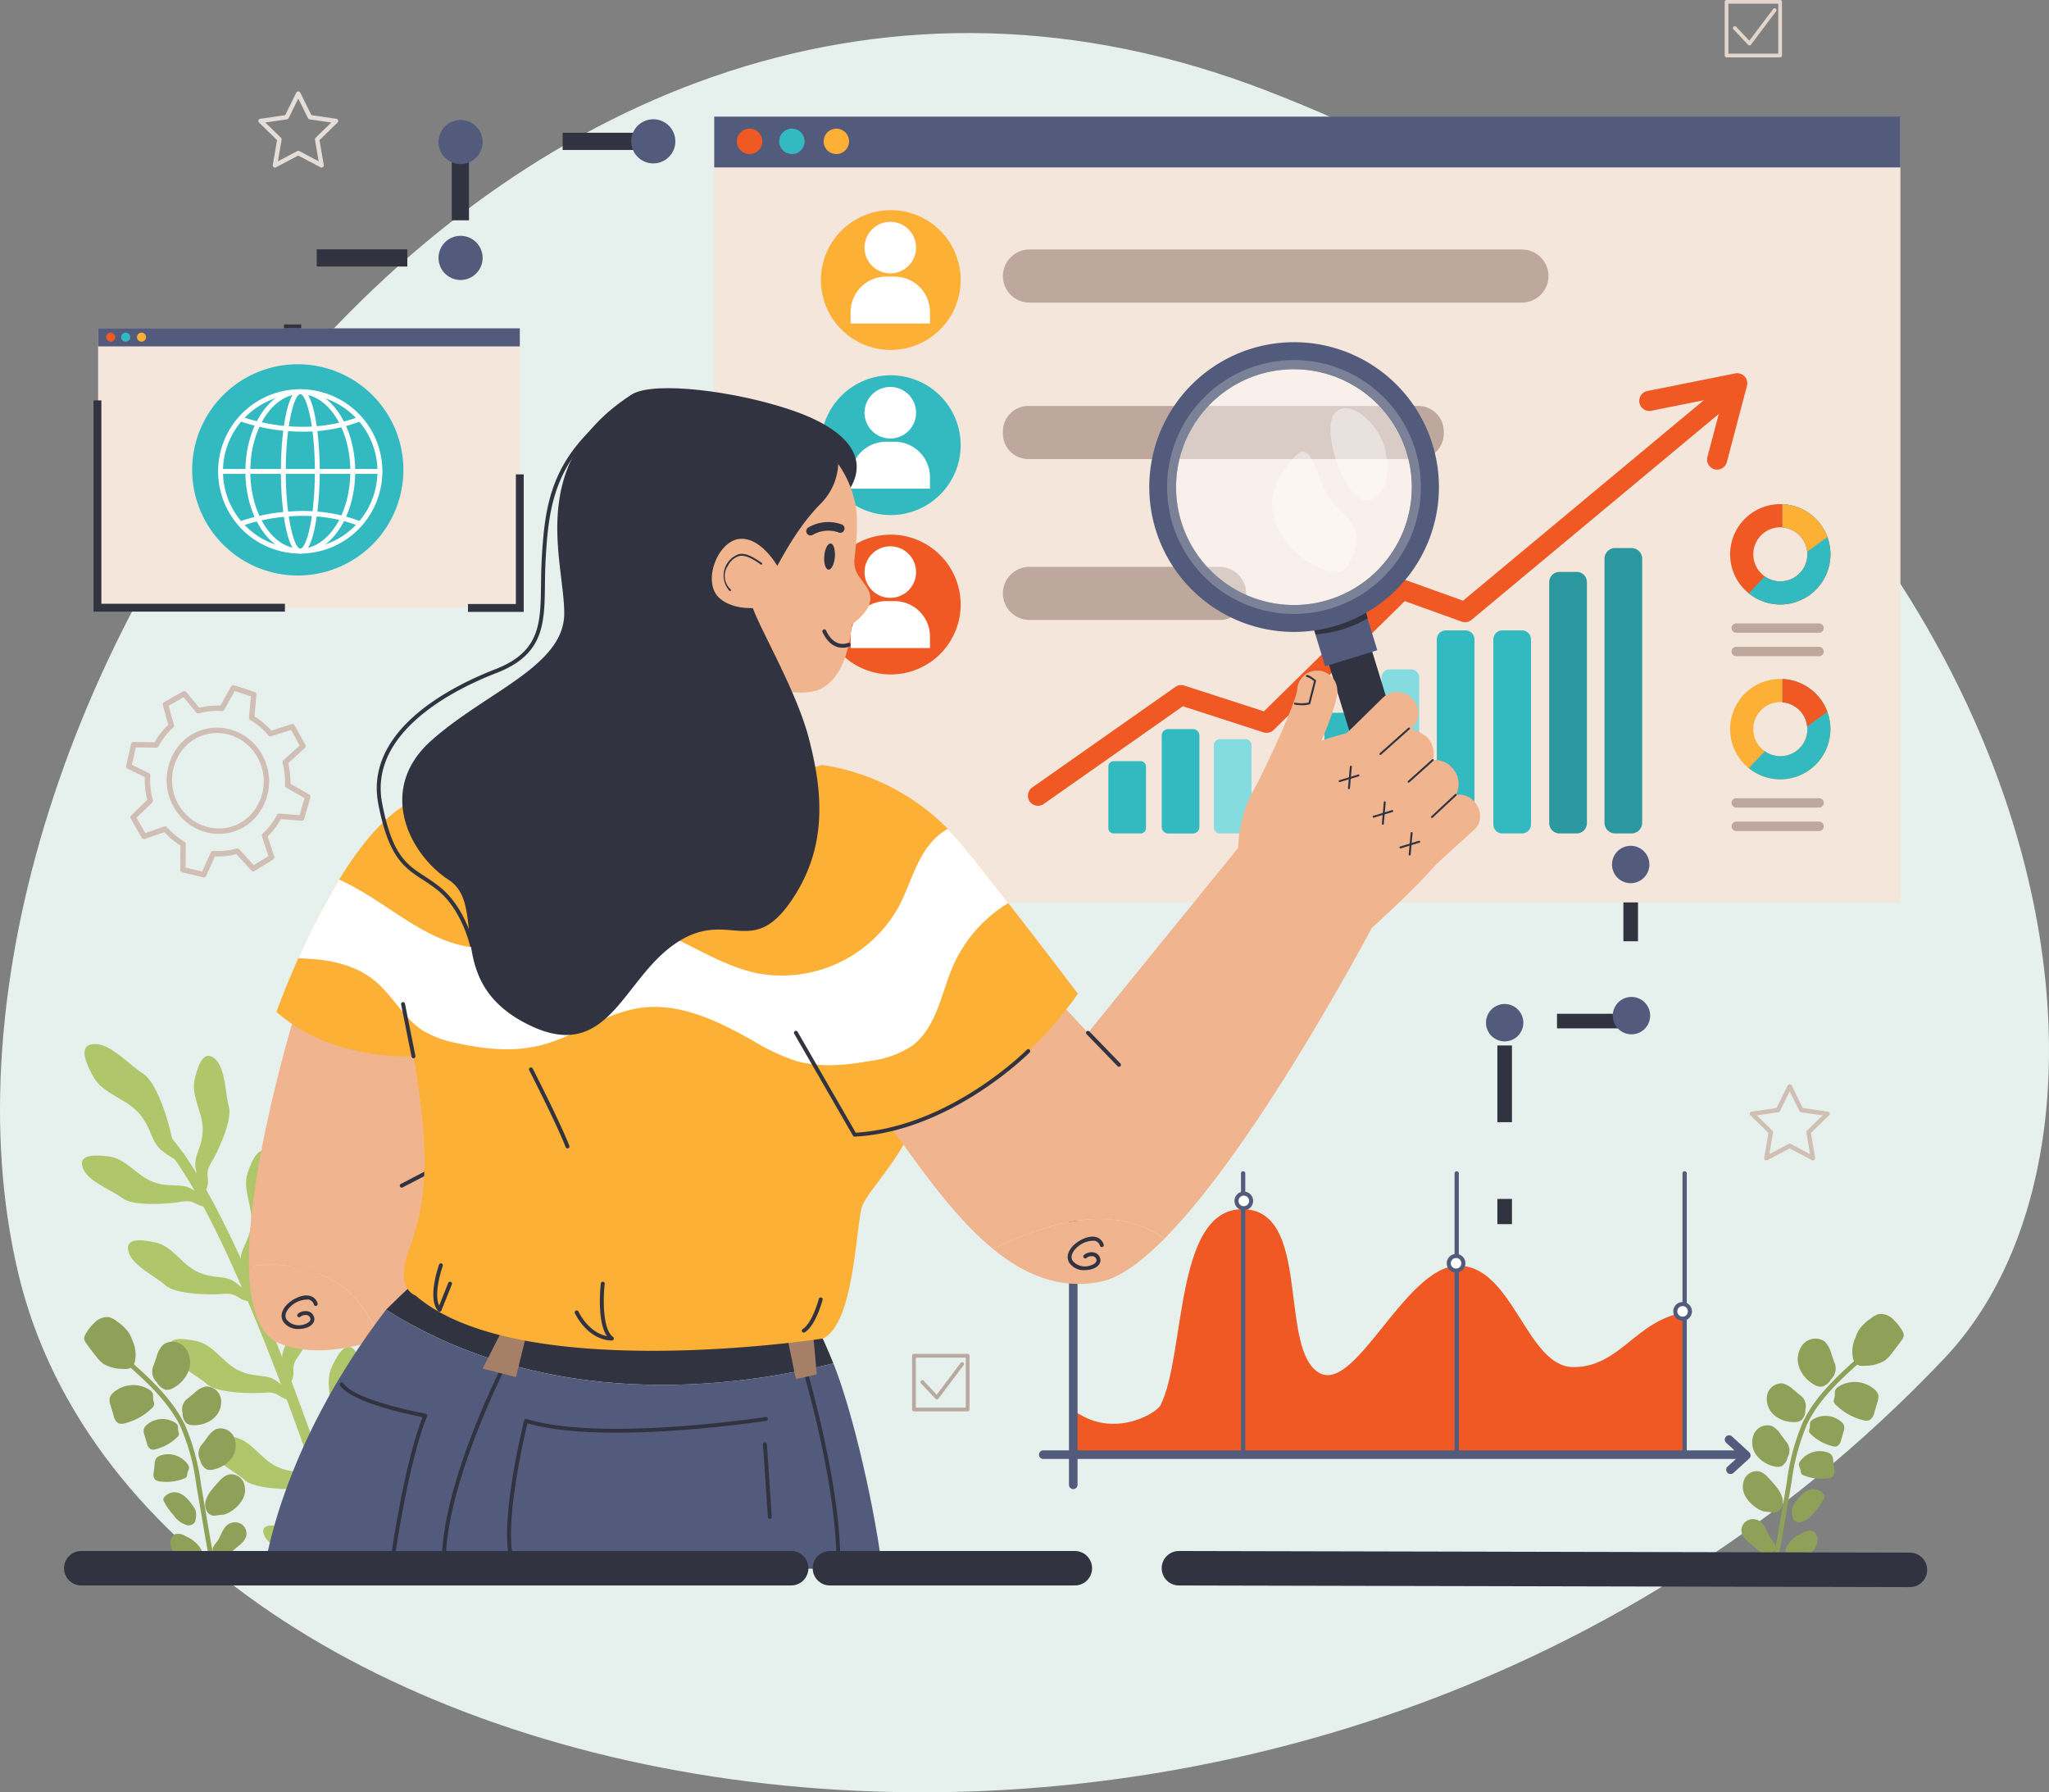 <svg xmlns="http://www.w3.org/2000/svg" xmlns:xlink="http://www.w3.org/1999/xlink" width="352.954" height="308.675" viewBox="0 0 352.954 308.675">
  <rect x="0" y="0" width="352.954" height="308.675" fill="#808080" stroke="none"/>
  <defs>
    <clipPath id="clip-path">
      <rect id="Rectángulo_410001" data-name="Rectángulo 410001" width="45.234" height="45.273" fill="none"/>
    </clipPath>
    <clipPath id="clip-path-2">
      <rect id="Rectángulo_410002" data-name="Rectángulo 410002" width="43.719" height="43.756" fill="none"/>
    </clipPath>
    <clipPath id="clip-path-3">
      <rect id="Rectángulo_410003" data-name="Rectángulo 410003" width="9.804" height="15.873" fill="none"/>
    </clipPath>
    <clipPath id="clip-path-4">
      <rect id="Rectángulo_410004" data-name="Rectángulo 410004" width="14.556" height="20.763" fill="none"/>
    </clipPath>
  </defs>
  <g id="Grupo_1162647" data-name="Grupo 1162647" transform="translate(-1044 -1948.438)">
    <path id="Trazado_1015881" data-name="Trazado 1015881" d="M1900.1,489.764c41.213-43.435,15.729-167.013-116.554-218.29S1545.47,378.306,1568.323,474.993s218.727,133.916,331.777,14.771" transform="translate(-521.202 1692.643)" fill="#e6f1ed"/>
    <g id="Grupo_1162643" data-name="Grupo 1162643" transform="translate(6311.314 -4983.956)">
      <path id="Trazado_1015571" data-name="Trazado 1015571" d="M1121.674,798.786v26.959h-21.708v34.978" transform="translate(-6108.09 6282.497)" fill="none" stroke="#313440" stroke-linejoin="round" stroke-width="2.514" stroke-dasharray="13.217 13.217"/>
      <path id="Trazado_1015572" data-name="Trazado 1015572" d="M828.954,1055.676s-1.032-8.191,1.509-6.63c6.29,3.861,13.2-.161,13.921-1.595,4.35-8.708,2.348-33.74,14.089-33.74s6.373,22.829,12.747,27.865,15.095-18.129,24.487-18.129,11.74,17.458,19.791,17.458,10.734-8.057,19.12-9.4v24.234Z" transform="translate(-5911.783 6126.935)" fill="#f05923"/>
      <path id="Trazado_1015573" data-name="Trazado 1015573" d="M819.581,992.711a.736.736,0,0,1-.5-.194.745.745,0,0,1-.046-1.048l2.714-2.966a.74.74,0,0,1,1.094,0l2.471,2.718a.741.741,0,1,1-1.094,1l-1.927-2.118-2.165,2.368a.744.744,0,0,1-.547.24" transform="translate(-5904.613 6145.354)" fill="#535b7d"/>
      <path id="Trazado_1015574" data-name="Trazado 1015574" d="M1237.233,1155.432a.736.736,0,0,1,.194-.5.744.744,0,0,1,1.048-.047l2.963,2.717a.742.742,0,0,1,0,1.095l-2.716,2.473a.741.741,0,1,1-1-1.095l2.116-1.929-2.365-2.166a.745.745,0,0,1-.24-.548" transform="translate(-6207.444 6024.893)" fill="#535b7d"/>
      <path id="Trazado_1015575" data-name="Trazado 1015575" d="M935.878,1038.613a.369.369,0,0,1-.37-.37V990.421a.37.37,0,1,1,.74,0v47.821a.369.369,0,0,1-.37.37" transform="translate(-5989.056 6144.059)" fill="#535b7d"/>
      <path id="Trazado_1015576" data-name="Trazado 1015576" d="M1069.075,1038.613a.369.369,0,0,1-.37-.37V990.421a.37.37,0,1,1,.74,0v47.821a.369.369,0,0,1-.37.37" transform="translate(-6085.464 6144.059)" fill="#535b7d"/>
      <path id="Trazado_1015577" data-name="Trazado 1015577" d="M1211.224,1038.613a.369.369,0,0,1-.37-.37V990.421a.37.37,0,1,1,.74,0v47.821a.369.369,0,0,1-.37.37" transform="translate(-6188.351 6144.059)" fill="#535b7d"/>
      <path id="Trazado_1015578" data-name="Trazado 1015578" d="M828.965,1048.354a.739.739,0,0,1-.74-.74v-51.9a.74.74,0,1,1,1.48,0v51.9a.739.739,0,0,1-.74.74" transform="translate(-5911.405 6140.495)" fill="#535b7d"/>
      <path id="Trazado_1015579" data-name="Trazado 1015579" d="M930.19,1165.566H810.184a.741.741,0,0,1,0-1.481H930.19a.741.741,0,0,1,0,1.481" transform="translate(-5897.811 6018.094)" fill="#535b7d"/>
      <path id="Trazado_1015580" data-name="Trazado 1015580" d="M935.243,1005.245a1.258,1.258,0,1,0-1.258,1.259,1.258,1.258,0,0,0,1.258-1.259" transform="translate(-5987.043 6133.973)" fill="#fff"/>
      <path id="Trazado_1015581" data-name="Trazado 1015581" d="M933.066,1005.936a1.61,1.61,0,1,1,1.608-1.61,1.61,1.61,0,0,1-1.608,1.61m0-2.52a.91.91,0,1,0,.909.91.909.909,0,0,0-.909-.91" transform="translate(-5986.125 6134.893)" fill="#535b7d"/>
      <path id="Trazado_1015582" data-name="Trazado 1015582" d="M1067.621,1044.141a1.258,1.258,0,1,0-1.258,1.259,1.258,1.258,0,0,0,1.258-1.259" transform="translate(-6082.859 6105.82)" fill="#fff"/>
      <path id="Trazado_1015583" data-name="Trazado 1015583" d="M1065.449,1044.831a1.608,1.608,0,1,1,1.609-1.607,1.609,1.609,0,0,1-1.609,1.607m0-2.517a.909.909,0,1,0,.909.91.909.909,0,0,0-.909-.91" transform="translate(-6081.944 6106.738)" fill="#535b7d"/>
      <path id="Trazado_1015584" data-name="Trazado 1015584" d="M1208.906,1074.124a1.258,1.258,0,1,0-1.258,1.259,1.258,1.258,0,0,0,1.258-1.259" transform="translate(-6185.12 6084.119)" fill="#fff"/>
      <path id="Trazado_1015585" data-name="Trazado 1015585" d="M1206.734,1074.814a1.608,1.608,0,1,1,1.608-1.607,1.609,1.609,0,0,1-1.608,1.607m0-2.517a.909.909,0,1,0,.909.91.909.909,0,0,0-.909-.91" transform="translate(-6184.207 6085.036)" fill="#535b7d"/>
      <path id="Trazado_1015586" data-name="Trazado 1015586" d="M406.187,347.861H372.956v20.077H344.062v22.62" transform="translate(-5560.969 6608.875)" fill="none" stroke="#313440" stroke-linejoin="round" stroke-width="2.969" stroke-dasharray="15.611 15.611"/>
      <path id="Trazado_1015587" data-name="Trazado 1015587" d="M295.445,1043.1a4.283,4.283,0,0,0-.826.3c-6.653-20.6-20.561-60.8-31.591-73.573l1.372-1.188c11.409,13.214,25.363,53.657,32,74.324a5.746,5.746,0,0,0-.96.137" transform="translate(-5502.316 6159.56)" fill="#b0c66b"/>
      <path id="Trazado_1015588" data-name="Trazado 1015588" d="M216.173,910.722c-2.848-.065-2.089,2.554-.419,5.584s5.457,3.652,7.8,6.242,2.049,4.941,4.043,6.531,5.047,3.122,4.227,1.3-2.112-1.414-2.637-4.06-2.572-9.115-4.831-10.5-5.426-5.034-8.186-5.1" transform="translate(-5467.023 6201.478)" fill="#b0c66b"/>
      <path id="Trazado_1015589" data-name="Trazado 1015589" d="M286.189,918.648c-1.814-1.73-2.87.423-3.577,3.383s1.388,5.61,1.382,8.685-1.591,4.428-1.234,6.644,1.435,5.022,1.981,3.35-.538-2.172.687-4.2,3.721-7.453,3.071-9.692-.55-6.49-2.309-8.167" transform="translate(-5516.386 6196.188)" fill="#b0c66b"/>
      <path id="Trazado_1015590" data-name="Trazado 1015590" d="M212.868,982.537c-.968-2.314,1.419-2.532,4.434-2.137s4.741,3.3,7.613,4.39,4.7.092,6.642,1.216,4.176,3.133,2.421,3.047-1.835-1.277-4.169-.858-8.284.82-10.142-.587-5.861-2.83-6.8-5.072" transform="translate(-5465.853 6151.159)" fill="#b0c66b"/>
      <path id="Trazado_1015591" data-name="Trazado 1015591" d="M316.745,978.034c-1.656-1.882-2.9.171-3.858,3.058s.894,5.71.618,8.772-1.971,4.272-1.809,6.511.991,5.128,1.68,3.511-.346-2.21,1.051-4.128,4.357-7.1,3.9-9.387.018-6.513-1.587-8.337" transform="translate(-5537.535 6153.282)" fill="#b0c66b"/>
      <path id="Trazado_1015592" data-name="Trazado 1015592" d="M241.485,1035.209c-.762-2.389,1.635-2.4,4.6-1.741s4.435,3.7,7.2,5.039,4.674.5,6.51,1.792,3.887,3.486,2.146,3.247-1.717-1.433-4.078-1.219-8.324.093-10.052-1.471-5.592-3.332-6.331-5.647" transform="translate(-5486.62 6112.904)" fill="#b0c66b"/>
      <path id="Trazado_1015593" data-name="Trazado 1015593" d="M342.519,1039.593c-1.656-1.882-2.9.171-3.858,3.058s.894,5.71.618,8.772-1.971,4.272-1.809,6.511.991,5.129,1.68,3.511-.346-2.21,1.051-4.127,4.357-7.1,3.9-9.387.018-6.513-1.587-8.337" transform="translate(-5556.19 6108.726)" fill="#b0c66b"/>
      <path id="Trazado_1015594" data-name="Trazado 1015594" d="M267.259,1096.768c-.762-2.389,1.635-2.4,4.6-1.741s4.435,3.7,7.2,5.039,4.674.5,6.51,1.792,3.887,3.486,2.146,3.247-1.717-1.433-4.078-1.219-8.324.093-10.052-1.471-5.592-3.331-6.331-5.647" transform="translate(-5505.275 6068.347)" fill="#b0c66b"/>
      <path id="Trazado_1015595" data-name="Trazado 1015595" d="M365.135,1100.391c-1.441-2.052-2.9-.146-4.168,2.618s.265,5.773-.342,8.787-2.425,4.031-2.508,6.275.426,5.206,1.288,3.673-.1-2.235,1.495-3.988,5.105-6.581,4.905-8.9.728-6.472-.669-8.461" transform="translate(-5571.136 6064.819)" fill="#b0c66b"/>
      <path id="Trazado_1015596" data-name="Trazado 1015596" d="M290.9,1156.655c-.762-2.389,1.635-2.4,4.6-1.741s4.435,3.7,7.2,5.039,4.674.5,6.51,1.792,3.887,3.486,2.146,3.247-1.717-1.433-4.078-1.219-8.324.093-10.052-1.471-5.592-3.332-6.33-5.647" transform="translate(-5522.388 6025.001)" fill="#b0c66b"/>
      <path id="Trazado_1015597" data-name="Trazado 1015597" d="M384.727,1186.241c.144,1.823-2.632,5.589-3.894,6.956a2.746,2.746,0,0,0-.849,1.975,5.759,5.759,0,0,0-.859.127c-.126.03-.252.074-.378.118a10.861,10.861,0,0,1-.1-1.988c.077-1.759,1.508-2.546,2-4.906s-.7-4.727.315-6.889,2.163-3.647,3.283-2.031c1.085,1.567.335,4.815.479,6.638" transform="translate(-5585.996 6007.356)" fill="#b0c66b"/>
      <path id="Trazado_1015598" data-name="Trazado 1015598" d="M329.187,1211.226c2.152.476,3.215,2.683,5.22,3.652s3.388.365,4.719,1.3c1.077.757,2.23,1.928,1.972,2.261-.086.016-.173.028-.257.047-.047.011-.094.031-.141.044-.008,0-.01,0-.019,0-1.262-.173-1.245-1.038-2.956-.883s-6.034.067-7.286-1.067-4.053-2.415-4.589-4.094c-.553-1.732,1.185-1.738,3.337-1.262" transform="translate(-5547.712 5984.168)" fill="#b0c66b"/>
      <path id="Trazado_1015599" data-name="Trazado 1015599" d="M255.043,1143.511c-.706-3.8-1.359-7.6-1.993-11.344l-.609-3.578a37.923,37.923,0,0,0-2.748-10.146c-2.218-4.6-6.2-8.15-9.713-11.288a.408.408,0,0,0-.543.608c3.458,3.087,7.377,6.585,9.525,11.036a37.324,37.324,0,0,1,2.681,9.929l.608,3.577c.61,3.6,1.237,7.259,1.913,10.923a3.921,3.921,0,0,1,.881.284" transform="translate(-5485.143 6059.375)" fill="#8fa159"/>
      <path id="Trazado_1015600" data-name="Trazado 1015600" d="M214.262,1083.877a7.552,7.552,0,0,1,1.565-1.993,3,3,0,0,1,2.476-.964,3.629,3.629,0,0,1,1.39.745,7.788,7.788,0,0,1,2.048,1.95,7.037,7.037,0,0,1,.642,1.423,5.608,5.608,0,0,1,.374,3.623,1.726,1.726,0,0,1-.91,1.09,2.38,2.38,0,0,1-1.052.085,6.566,6.566,0,0,1-3.527-.929,6.123,6.123,0,0,1-1.081-1.116q-.923-1.145-1.777-2.344a1.62,1.62,0,0,1-.374-.829,1.474,1.474,0,0,1,.227-.742" transform="translate(-5466.855 6078.313)" fill="#8fa159"/>
      <path id="Trazado_1015601" data-name="Trazado 1015601" d="M257.3,1103.329a2.568,2.568,0,0,1-.542-2.99l.51-1.484a4.425,4.425,0,0,1,1.141-2.039,2.785,2.785,0,0,1,3.719.5,4.043,4.043,0,0,1,.7,3.835,5.647,5.647,0,0,1-2.558,3.055,2.215,2.215,0,0,1-1.386.394,2.622,2.622,0,0,1-1.585-1.275" transform="translate(-5497.593 6067.151)" fill="#8fa159"/>
      <path id="Trazado_1015602" data-name="Trazado 1015602" d="M275.352,1128.785a2.342,2.342,0,0,1,.988-2.592l1.1-.918a4.036,4.036,0,0,1,1.854-1.053,2.545,2.545,0,0,1,2.665,2.154,3.689,3.689,0,0,1-1.262,3.327,5.148,5.148,0,0,1-3.44,1.176,2.022,2.022,0,0,1-1.269-.349,2.4,2.4,0,0,1-.636-1.746" transform="translate(-5511.214 6046.962)" fill="#8fa159"/>
      <path id="Trazado_1015603" data-name="Trazado 1015603" d="M285.706,1155.8a2.343,2.343,0,0,1,.354-2.752l.853-1.15a4.034,4.034,0,0,1,1.556-1.458,2.543,2.543,0,0,1,3.1,1.469,3.691,3.691,0,0,1-.448,3.53,5.152,5.152,0,0,1-3.069,1.95,2.022,2.022,0,0,1-1.315-.041,2.4,2.4,0,0,1-1.027-1.548" transform="translate(-5518.535 6028.071)" fill="#8fa159"/>
      <path id="Trazado_1015604" data-name="Trazado 1015604" d="M230.047,1126.874l.527,1.788a1.893,1.893,0,0,0,.844,1.307,1.714,1.714,0,0,0,1.1-.007,10.248,10.248,0,0,0,4.649-2.594,1.2,1.2,0,0,0,.367-.531c.088-.343-.119-.688-.162-1.04a5.954,5.954,0,0,0-.035-.907,1.426,1.426,0,0,0-.672-.751,5.231,5.231,0,0,0-6.133.534,1.965,1.965,0,0,0-.624.9,2.432,2.432,0,0,0,.135,1.3" transform="translate(-5478.314 6047.55)" fill="#8fa159"/>
      <path id="Trazado_1015605" data-name="Trazado 1015605" d="M251.263,1147.3l.417,1.413a1.5,1.5,0,0,0,.667,1.033,1.354,1.354,0,0,0,.872-.006,8.1,8.1,0,0,0,3.674-2.049.95.95,0,0,0,.29-.42c.069-.271-.094-.544-.128-.822a4.688,4.688,0,0,0-.028-.717,1.127,1.127,0,0,0-.531-.593,4.135,4.135,0,0,0-4.847.422,1.548,1.548,0,0,0-.493.709,1.921,1.921,0,0,0,.107,1.031" transform="translate(-5493.697 6032.235)" fill="#8fa159"/>
      <path id="Trazado_1015606" data-name="Trazado 1015606" d="M257.513,1168.157l-.159,1.464a1.5,1.5,0,0,0,.218,1.21,1.359,1.359,0,0,0,.807.331,8.1,8.1,0,0,0,4.179-.476.948.948,0,0,0,.429-.276c.168-.224.122-.538.2-.808a4.681,4.681,0,0,0,.25-.672,1.128,1.128,0,0,0-.262-.752,4.135,4.135,0,0,0-4.636-1.478,1.548,1.548,0,0,0-.728.464,1.922,1.922,0,0,0-.3.992" transform="translate(-5498.189 6016.356)" fill="#8fa159"/>
      <path id="Trazado_1015607" data-name="Trazado 1015607" d="M290.992,1186.127a1.459,1.459,0,0,1-1.091-.623,2.411,2.411,0,0,1-.249-2.122,5.882,5.882,0,0,1,1.131-1.89q.581-.716,1.22-1.382a3.616,3.616,0,0,1,1.458-1.051,2.321,2.321,0,0,1,2.6,1.166,3.285,3.285,0,0,1-.043,2.97,5.728,5.728,0,0,1-2.107,2.2,3.524,3.524,0,0,1-1.193.536c-.332.066-.674.053-1.009.1a4.082,4.082,0,0,1-.716.092" transform="translate(-5521.49 6007.315)" fill="#8fa159"/>
      <path id="Trazado_1015608" data-name="Trazado 1015608" d="M269,1193.377a3.165,3.165,0,0,0-.456-.806c-.774-1.1-1.753-2.282-3.093-2.341a2.288,2.288,0,0,0-1.833.816.7.7,0,0,0-.17.321.778.778,0,0,0,.1.449,11.448,11.448,0,0,0,1.637,2.342,4.259,4.259,0,0,0,2.331,1.732,1.261,1.261,0,0,0,1.382-.577,1.736,1.736,0,0,0,.11-.454,3.222,3.222,0,0,0-.012-1.482" transform="translate(-5502.619 5999.17)" fill="#8fa159"/>
      <path id="Trazado_1015609" data-name="Trazado 1015609" d="M294.178,1213.267a4.078,4.078,0,0,1,.634-.9c.733-.961.95-2.324,1.93-3.031a2.118,2.118,0,0,1,2.343-.068,1.97,1.97,0,0,1,.783,2.186,3.717,3.717,0,0,1-1.275,1.558l-1.154.974a5.058,5.058,0,0,1-1.236.848,1.7,1.7,0,0,1-1.454.006,1.305,1.305,0,0,1-.572-1.578" transform="translate(-5524.803 5985.619)" fill="#8fa159"/>
      <path id="Trazado_1015610" data-name="Trazado 1015610" d="M270.476,1216.432a2.174,2.174,0,0,0-1.794-.33,1.718,1.718,0,0,0-.742,1.9,2.91,2.91,0,0,0,.433,1.159c.745,1.114,2.237,1.382,3.564,1.554a1.811,1.811,0,0,0,.553.015,1.115,1.115,0,0,0,.83-.827,1.824,1.824,0,0,0-.148-1.2,5.434,5.434,0,0,0-2.7-2.262" transform="translate(-5505.849 5980.514)" fill="#8fa159"/>
      <rect id="Rectángulo_410023" data-name="Rectángulo 410023" width="204.33" height="135.221" transform="translate(-5144.284 6952.589)" fill="#f5e6dc"/>
      <rect id="Rectángulo_410024" data-name="Rectángulo 410024" width="204.33" height="8.747" transform="translate(-5144.284 6952.48)" fill="#535b7d"/>
      <path id="Trazado_1015611" data-name="Trazado 1015611" d="M625.515,342.126a2.187,2.187,0,1,0-2.187,2.189,2.188,2.188,0,0,0,2.187-2.189" transform="translate(-5761.518 6614.611)" fill="#f05923"/>
      <path id="Trazado_1015612" data-name="Trazado 1015612" d="M651.908,342.126a2.187,2.187,0,1,0-2.187,2.189,2.188,2.188,0,0,0,2.187-2.189" transform="translate(-5780.622 6614.611)" fill="#33bac1"/>
      <path id="Trazado_1015613" data-name="Trazado 1015613" d="M679.62,342.126a2.187,2.187,0,1,0-2.187,2.189,2.188,2.188,0,0,0,2.187-2.189" transform="translate(-5800.679 6614.611)" fill="#fcb036"/>
      <path id="Trazado_1015614" data-name="Trazado 1015614" d="M697.6,402.744a12.037,12.037,0,1,0-12.037,12.047A12.042,12.042,0,0,0,697.6,402.744" transform="translate(-5799.433 6577.871)" fill="#fcb036"/>
      <path id="Trazado_1015615" data-name="Trazado 1015615" d="M699.631,432.206h-1.457a6.106,6.106,0,0,0-6.106,6.106v1.974h13.669v-1.974a6.106,6.106,0,0,0-6.106-6.106" transform="translate(-5812.855 6547.826)" fill="#fff"/>
      <path id="Trazado_1015616" data-name="Trazado 1015616" d="M709.623,402.466a4.437,4.437,0,1,0-4.436,4.44,4.438,4.438,0,0,0,4.436-4.44" transform="translate(-5819.139 6572.566)" fill="#fff"/>
      <path id="Trazado_1015617" data-name="Trazado 1015617" d="M697.6,505.71a12.037,12.037,0,1,0-12.037,12.047A12.042,12.042,0,0,0,697.6,505.71" transform="translate(-5799.433 6503.344)" fill="#33bac1"/>
      <path id="Trazado_1015618" data-name="Trazado 1015618" d="M699.631,535.172h-1.457a6.106,6.106,0,0,0-6.106,6.106v1.974h13.669v-1.974a6.106,6.106,0,0,0-6.106-6.106" transform="translate(-5812.855 6473.3)" fill="#fff"/>
      <path id="Trazado_1015619" data-name="Trazado 1015619" d="M709.623,505.433a4.437,4.437,0,1,0-4.436,4.44,4.438,4.438,0,0,0,4.436-4.44" transform="translate(-5819.139 6498.038)" fill="#fff"/>
      <path id="Trazado_1015620" data-name="Trazado 1015620" d="M697.6,605.085a12.037,12.037,0,1,0-12.037,12.047A12.042,12.042,0,0,0,697.6,605.085" transform="translate(-5799.433 6431.417)" fill="#f05923"/>
      <path id="Trazado_1015621" data-name="Trazado 1015621" d="M699.631,634.547h-1.457a6.106,6.106,0,0,0-6.106,6.106v1.974h13.669v-1.974a6.106,6.106,0,0,0-6.106-6.106" transform="translate(-5812.855 6401.373)" fill="#fff"/>
      <path id="Trazado_1015622" data-name="Trazado 1015622" d="M709.623,604.807a4.437,4.437,0,1,0-4.436,4.44,4.438,4.438,0,0,0,4.436-4.44" transform="translate(-5819.139 6426.112)" fill="#fff"/>
      <path id="Trazado_1015623" data-name="Trazado 1015623" d="M804.385,569.219a1.733,1.733,0,0,1-1-3.15l24.666-17.324a1.733,1.733,0,0,1,1.527-.231l13.717,4.442,22.619-22.221a1.736,1.736,0,0,1,1.8-.393L877.6,533.9l45.542-37.913a1.732,1.732,0,0,1,2.215,2.664l-46.3,38.547a1.739,1.739,0,0,1-1.694.3l-9.795-3.529-22.593,22.193a1.736,1.736,0,0,1-1.745.412l-13.893-4.5L805.378,568.9a1.719,1.719,0,0,1-.993.315" transform="translate(-5892.896 6501.95)" fill="#f05923"/>
      <path id="Trazado_1015624" data-name="Trazado 1015624" d="M1197.317,509.057a1.735,1.735,0,0,1-1.674-2.175l2.755-10.453-12.425,2.487a1.732,1.732,0,0,1-.679-3.4l15.146-3.032a1.731,1.731,0,0,1,2.013,2.14l-3.462,13.138a1.732,1.732,0,0,1-1.673,1.292" transform="translate(-6168.843 6504.22)" fill="#f05923"/>
      <path id="Trazado_1015625" data-name="Trazado 1015625" d="M1166.869,601.438h-2.793a1.849,1.849,0,0,0-1.849,1.849v45.459a1.849,1.849,0,0,0,1.849,1.849h2.793a1.849,1.849,0,0,0,1.849-1.849V603.287a1.849,1.849,0,0,0-1.849-1.849" transform="translate(-6153.155 6425.337)" fill="#2a989e"/>
      <path id="Trazado_1015626" data-name="Trazado 1015626" d="M1132.479,616.334h-2.951a1.77,1.77,0,0,0-1.77,1.77v41.5a1.77,1.77,0,0,0,1.77,1.77h2.951a1.77,1.77,0,0,0,1.77-1.77V618.1a1.77,1.77,0,0,0-1.77-1.77" transform="translate(-6128.207 6414.555)" fill="#2a989e"/>
      <path id="Trazado_1015627" data-name="Trazado 1015627" d="M1097.828,652.793h-3.371a1.56,1.56,0,0,0-1.56,1.56v31.854a1.56,1.56,0,0,0,1.56,1.56h3.371a1.56,1.56,0,0,0,1.56-1.56V654.353a1.56,1.56,0,0,0-1.56-1.56" transform="translate(-6102.974 6388.166)" fill="#33bac1"/>
      <path id="Trazado_1015628" data-name="Trazado 1015628" d="M1062.576,652.793H1059.2a1.56,1.56,0,0,0-1.56,1.56v31.854a1.56,1.56,0,0,0,1.56,1.56h3.371a1.56,1.56,0,0,0,1.56-1.56V654.353a1.56,1.56,0,0,0-1.56-1.56" transform="translate(-6077.459 6388.166)" fill="#33bac1"/>
      <path id="Trazado_1015629" data-name="Trazado 1015629" d="M1028.265,677.1h-3.687a1.4,1.4,0,0,0-1.4,1.4v25.456a1.4,1.4,0,0,0,1.4,1.4h3.687a1.4,1.4,0,0,0,1.4-1.4V678.5a1.4,1.4,0,0,0-1.4-1.4" transform="translate(-6052.51 6370.574)" fill="#84dce0"/>
      <path id="Trazado_1015630" data-name="Trazado 1015630" d="M992.82,704.148h-4.086a1.2,1.2,0,0,0-1.2,1.2v18.384a1.2,1.2,0,0,0,1.2,1.2h4.086a1.2,1.2,0,0,0,1.2-1.2V705.351a1.2,1.2,0,0,0-1.2-1.2" transform="translate(-6026.71 6350.996)" fill="#33bac1"/>
      <path id="Trazado_1015631" data-name="Trazado 1015631" d="M957.9,740.214h-4.755a.868.868,0,0,0-.868.868v9.092a.868.868,0,0,0,.868.868H957.9a.868.868,0,0,0,.868-.868v-9.092a.868.868,0,0,0-.868-.868" transform="translate(-6001.196 6324.891)" fill="#e7e3d6"/>
      <path id="Trazado_1015632" data-name="Trazado 1015632" d="M924.022,720.613h-4.365a1.063,1.063,0,0,0-1.063,1.063v14.116a1.063,1.063,0,0,0,1.063,1.063h4.365a1.063,1.063,0,0,0,1.063-1.063V721.676a1.063,1.063,0,0,0-1.063-1.063" transform="translate(-5976.813 6339.078)" fill="#84dce0"/>
      <path id="Trazado_1015633" data-name="Trazado 1015633" d="M891.456,714.34H887.2a1.118,1.118,0,0,0-1.118,1.118V731.2a1.118,1.118,0,0,0,1.118,1.118h4.255a1.118,1.118,0,0,0,1.118-1.118V715.458a1.118,1.118,0,0,0-1.118-1.118" transform="translate(-5953.282 6343.618)" fill="#33bac1"/>
      <path id="Trazado_1015634" data-name="Trazado 1015634" d="M858.35,734.333h-4.63a.931.931,0,0,0-.931.931v10.59a.931.931,0,0,0,.931.931h4.63a.931.931,0,0,0,.931-.931v-10.59a.931.931,0,0,0-.931-.931" transform="translate(-5929.184 6329.148)" fill="#33bac1"/>
      <path id="Trazado_1015635" data-name="Trazado 1015635" d="M1249.26,591.359a8.644,8.644,0,1,1,8.638-8.645,8.651,8.651,0,0,1-8.638,8.645m0-13.3a4.655,4.655,0,1,0,4.651,4.655,4.658,4.658,0,0,0-4.651-4.655" transform="translate(-6209.897 6445.146)" fill="#f05923"/>
      <path id="Trazado_1015636" data-name="Trazado 1015636" d="M1257.672,591.407a8.639,8.639,0,0,0,.359-17.27v4.007A4.643,4.643,0,1,1,1255,586.56l-2.754,2.918a8.588,8.588,0,0,0,5.427,1.928" transform="translate(-6218.31 6445.097)" fill="#33bac1"/>
      <path id="Trazado_1015637" data-name="Trazado 1015637" d="M1273.195,574.137v4.007a4.634,4.634,0,0,1,4.248,4.165l3.491-2.527a8.649,8.649,0,0,0-7.739-5.645" transform="translate(-6233.473 6445.097)" fill="#fcb036"/>
      <path id="Trazado_1015638" data-name="Trazado 1015638" d="M1256.543,650.06h-14.277a.809.809,0,0,1-.806-.806h0a.809.809,0,0,1,.806-.806h14.277a.809.809,0,0,1,.806.806h0a.809.809,0,0,1-.806.806" transform="translate(-6210.503 6391.312)" fill="#bea79c"/>
      <path id="Trazado_1015639" data-name="Trazado 1015639" d="M1256.543,664.662h-14.277a.809.809,0,0,1-.806-.806h0a.809.809,0,0,1,.806-.806h14.277a.809.809,0,0,1,.806.806h0a.809.809,0,0,1-.806.806" transform="translate(-6210.503 6380.743)" fill="#bea79c"/>
      <path id="Trazado_1015640" data-name="Trazado 1015640" d="M1249.26,700.362a8.644,8.644,0,1,1,8.638-8.645,8.651,8.651,0,0,1-8.638,8.645m0-13.3a4.655,4.655,0,1,0,4.651,4.655,4.658,4.658,0,0,0-4.651-4.655" transform="translate(-6209.897 6366.25)" fill="#fcb036"/>
      <path id="Trazado_1015641" data-name="Trazado 1015641" d="M1257.672,700.41a8.639,8.639,0,0,0,.359-17.27v4.007a4.643,4.643,0,1,1-3.032,8.416l-2.754,2.918a8.588,8.588,0,0,0,5.427,1.928" transform="translate(-6218.31 6366.201)" fill="#33bac1"/>
      <path id="Trazado_1015642" data-name="Trazado 1015642" d="M1273.195,683.14v4.007a4.634,4.634,0,0,1,4.248,4.165l3.491-2.527a8.648,8.648,0,0,0-7.739-5.645" transform="translate(-6233.473 6366.201)" fill="#f05923"/>
      <path id="Trazado_1015643" data-name="Trazado 1015643" d="M1256.543,759.063h-14.277a.809.809,0,0,1-.806-.806h0a.809.809,0,0,1,.806-.806h14.277a.809.809,0,0,1,.806.806h0a.809.809,0,0,1-.806.806" transform="translate(-6210.503 6312.416)" fill="#bea79c"/>
      <path id="Trazado_1015644" data-name="Trazado 1015644" d="M1256.543,773.666h-14.277a.808.808,0,0,1-.806-.806h0a.809.809,0,0,1,.806-.806h14.277a.809.809,0,0,1,.806.806h0a.808.808,0,0,1-.806.806" transform="translate(-6210.503 6301.845)" fill="#bea79c"/>
      <path id="Trazado_1015645" data-name="Trazado 1015645" d="M876.425,424.431H791.589a4.587,4.587,0,0,1-4.574-4.574v0a4.588,4.588,0,0,1,4.574-4.574h84.836A4.588,4.588,0,0,1,881,419.853v0a4.588,4.588,0,0,1-4.574,4.574" transform="translate(-5881.577 6560.078)" fill="#bea79c"/>
      <path id="Trazado_1015646" data-name="Trazado 1015646" d="M858.573,522H791.406a4.4,4.4,0,0,1-4.391-4.391v-.37a4.4,4.4,0,0,1,4.391-4.391h67.167a4.4,4.4,0,0,1,4.391,4.391v.37A4.4,4.4,0,0,1,858.573,522" transform="translate(-5881.577 6489.46)" fill="#bea79c"/>
      <path id="Trazado_1015647" data-name="Trazado 1015647" d="M824.354,622.325H791.59a4.587,4.587,0,0,1-4.574-4.574v0a4.588,4.588,0,0,1,4.574-4.574h32.764a4.588,4.588,0,0,1,4.574,4.574v0a4.587,4.587,0,0,1-4.574,4.574" transform="translate(-5881.578 6416.842)" fill="#bea79c"/>
      <path id="Trazado_1015648" data-name="Trazado 1015648" d="M316.8,1048.663c.131,6.674,1.6,11.807,5.415,13.283,5.053,1.958,11.139,1.131,16.846-.713-2.588-9.543-12.264-14.23-22.261-12.571" transform="translate(-5541.237 6101.874)" fill="#f0b48f"/>
      <path id="Trazado_1015649" data-name="Trazado 1015649" d="M350.069,883.968l-24.507-2.25s-9.135,28.621-8.787,46.349c10-1.659,19.673,3.027,22.261,12.571a78.043,78.043,0,0,0,18.9-9.639Z" transform="translate(-5541.211 6222.47)" fill="#f0b48f"/>
      <path id="Trazado_1015650" data-name="Trazado 1015650" d="M411.225,990.825a.338.338,0,0,1-.155-.637l5.622-2.926a.337.337,0,0,1,.311.6l-5.621,2.926a.327.327,0,0,1-.156.038" transform="translate(-5609.337 6146.105)" fill="#313440"/>
      <path id="Trazado_1015651" data-name="Trazado 1015651" d="M340.109,1073.252a3.007,3.007,0,0,1-2.651-1.276c-.532-.9-.276-1.982.7-2.972.784-.79,2.487-1.775,3.834-1.47a1.889,1.889,0,0,1,1.394,1.3.337.337,0,0,1-.636.224,1.217,1.217,0,0,0-.906-.868,4.239,4.239,0,0,0-3.206,1.287c-.757.766-.97,1.531-.6,2.153a2.759,2.759,0,0,0,3.124.8c.486-.139.982-.466.994-.88a.755.755,0,0,0-.586-.679,1.392,1.392,0,0,0-1.153.292.343.343,0,0,1-.473-.059.337.337,0,0,1,.059-.473,2.06,2.06,0,0,1,1.736-.413,1.42,1.42,0,0,1,1.093,1.353c-.024.807-.781,1.308-1.483,1.508a4.479,4.479,0,0,1-1.24.177" transform="translate(-5555.992 6088.019)" fill="#313440"/>
      <path id="Trazado_1015652" data-name="Trazado 1015652" d="M479.407,1072.981c-1.1-2.706-1.84-4.272-1.84-4.272l-10.792-5.063-59.357-4.726c-1.809,1.644-3.477,3.244-5.053,4.812,22.724,14.446,51.048,15.681,77.043,9.249" transform="translate(-5603.167 6094.212)" fill="#313440"/>
      <path id="Trazado_1015653" data-name="Trazado 1015653" d="M347.43,1076.342c-18.523,24.128-20.963,44.884-20.963,44.884l106.435-.305c-1.9-14.041-5.792-28.863-8.43-35.33-25.995,6.431-54.319,5.2-77.043-9.249" transform="translate(-5548.234 6081.602)" fill="#535b7d"/>
      <path id="Trazado_1015654" data-name="Trazado 1015654" d="M668.055,1144.444a.338.338,0,0,1-.337-.334c-.166-13.632-5.83-32.627-5.888-32.817a.337.337,0,0,1,.225-.421.334.334,0,0,1,.42.225c.058.191,5.75,19.276,5.916,33a.337.337,0,0,1-.333.341Z" transform="translate(-5790.958 6056.619)" fill="#313440"/>
      <path id="Trazado_1015655" data-name="Trazado 1015655" d="M437.478,1141.792h-.005a.339.339,0,0,1-.332-.346c.335-13.759,10.726-33.869,10.83-34.071a.337.337,0,1,1,.6.311c-.1.2-10.422,20.175-10.754,33.776a.338.338,0,0,1-.337.329" transform="translate(-5628.339 6059.271)" fill="#313440"/>
      <path id="Trazado_1015656" data-name="Trazado 1015656" d="M478.555,1167.888a.338.338,0,0,1-.327-.256c-1.687-6.755,2.357-23.1,2.529-23.792a.34.34,0,0,1,.161-.212.351.351,0,0,1,.265-.029c12.93,3.981,40.883-.3,41.163-.348a.337.337,0,0,1,.1.667c-.28.045-27.9,4.278-41.123.43-.582,2.429-3.961,17.055-2.446,23.12a.338.338,0,0,1-.246.409.3.3,0,0,1-.082.011" transform="translate(-5657.781 6033.175)" fill="#313440"/>
      <path id="Trazado_1015657" data-name="Trazado 1015657" d="M638.573,1172.29a.337.337,0,0,1-.336-.315l-.844-12.489a.337.337,0,0,1,.313-.359.327.327,0,0,1,.36.314l.843,12.489a.336.336,0,0,1-.313.359h-.024" transform="translate(-5773.281 6021.685)" fill="#313440"/>
      <path id="Trazado_1015658" data-name="Trazado 1015658" d="M382.549,1152.476l-.046,0a.339.339,0,0,1-.289-.381c.022-.162,2.224-16.069,5.49-24.451-2.2-.426-12.318-2.53-14.209-5.475a.337.337,0,0,1,.1-.465.33.33,0,0,1,.466.1c1.922,2.99,14.044,5.228,14.166,5.25a.337.337,0,0,1,.252.459c-3.318,8.192-5.577,24.507-5.6,24.672a.337.337,0,0,1-.333.291" transform="translate(-5582.234 6048.812)" fill="#313440"/>
      <path id="Trazado_1015659" data-name="Trazado 1015659" d="M657.422,1097.6l-3.6.788-1.574-7.539,4.5-.562Z" transform="translate(-5784.035 6071.509)" fill="#a58067"/>
      <path id="Trazado_1015660" data-name="Trazado 1015660" d="M462.581,1095.114l5.733,1.463,1.911-7.763-4.159-.563Z" transform="translate(-5646.752 6072.983)" fill="#a58067"/>
      <path id="Trazado_1015661" data-name="Trazado 1015661" d="M444.921,790.172c.337,9.451-9.106,17.552-10.118,20.928s-1.349,20.253-6.745,22.615c0,0-52.275,8.1-70.149-7.426,0,0-3.373-1.013-1.349-7.089s4.834-12.714,1.012-34.092c0,0-13.94.9-23.608-7.651,0,0,11.242-31.729,24.283-36.68a143.824,143.824,0,0,1,21.135-6.526l27.655,3.15,26.531,18.9Z" transform="translate(-5553.659 6329.207)" fill="#fcb036"/>
      <path id="Trazado_1015662" data-name="Trazado 1015662" d="M780.736,1024.937c5.452,4.477,11.548,7.074,18.586,5.665,3.239-.648,7.015-3.407,11-7.433-9.094-6.34-20.316-2.576-29.585,1.768" transform="translate(-5877.032 6122.53)" fill="#f0b48f"/>
      <path id="Trazado_1015663" data-name="Trazado 1015663" d="M776.616,763.175l-31.534,38.817-10.961-11.814-25.294,24.978c5.9,7.866,12.25,17.788,19.862,24.039,9.269-4.344,20.491-8.109,29.585-1.768C775.031,820.5,795.5,781.065,795.5,781.065Z" transform="translate(-5824.985 6308.272)" fill="#f0b48f"/>
      <path id="Trazado_1015664" data-name="Trazado 1015664" d="M844.547,908.685a.336.336,0,0,1-.243-.1l-5.339-5.513a.337.337,0,1,1,.485-.469l5.34,5.513a.338.338,0,0,1-.243.572" transform="translate(-5919.11 6207.43)" fill="#313440"/>
      <path id="Trazado_1015665" data-name="Trazado 1015665" d="M830.362,1036.587a3.007,3.007,0,0,1-2.651-1.276c-.532-.9-.277-1.982.7-2.972.783-.792,2.487-1.777,3.834-1.47a1.885,1.885,0,0,1,1.394,1.3.335.335,0,0,1-.206.43.34.34,0,0,1-.43-.206,1.22,1.22,0,0,0-.907-.868,4.22,4.22,0,0,0-3.206,1.287c-.756.766-.97,1.531-.6,2.153a2.759,2.759,0,0,0,3.122.795c.487-.138.984-.465,1-.881a.758.758,0,0,0-.587-.678,1.392,1.392,0,0,0-1.152.291.343.343,0,0,1-.474-.058.339.339,0,0,1,.058-.475,2.064,2.064,0,0,1,1.736-.413,1.423,1.423,0,0,1,1.094,1.351c-.025.808-.782,1.31-1.484,1.51a4.474,4.474,0,0,1-1.239.177" transform="translate(-5910.836 6114.557)" fill="#313440"/>
      <path id="Trazado_1015666" data-name="Trazado 1015666" d="M981.585,639.524l12.237,39.833a1.084,1.084,0,0,0,1.355.718l5.364-1.651a1.084,1.084,0,0,0,.717-1.354l-12.237-39.835Z" transform="translate(-6022.407 6399.426)" fill="#313440"/>
      <rect id="Rectángulo_410025" data-name="Rectángulo 410025" width="9.395" height="9.006" transform="matrix(0.956, -0.294, 0.294, 0.956, -5041.693, 7038.526)" fill="#535b7d"/>
      <g id="Grupo_1162639" data-name="Grupo 1162639" transform="translate(-5067.032 6993.647)" opacity="0.42">
        <g id="Grupo_1162610" data-name="Grupo 1162610" transform="translate(0 0)">
          <g id="Grupo_1162609" data-name="Grupo 1162609" clip-path="url(#clip-path)">
            <path id="Trazado_1015169" data-name="Trazado 1015169" d="M902.661,482.5a22.629,22.629,0,1,1-14.968,28.282A22.608,22.608,0,0,1,902.661,482.5" transform="translate(-886.689 -481.497)" fill="#fff"/>
          </g>
        </g>
      </g>
      <path id="Trazado_1015667" data-name="Trazado 1015667" d="M982.412,633.168a17.245,17.245,0,0,0,4.3-2.007l1.2,3.9a21.1,21.1,0,0,1-8.98,2.763l-1.2-3.9a17.239,17.239,0,0,0,4.682-.757" transform="translate(-6019.616 6403.824)" fill="#313440"/>
      <path id="Trazado_1015668" data-name="Trazado 1015668" d="M895.911,474.212a24.949,24.949,0,1,1-16.5,31.182,24.954,24.954,0,0,1,16.5-31.182m1.363,4.437a20.308,20.308,0,1,0,25.36,13.443,20.335,20.335,0,0,0-25.36-13.443" transform="translate(-5947.653 6518.222)" fill="#535b7d"/>
      <g id="Grupo_1162640" data-name="Grupo 1162640" transform="translate(-5066.274 6994.405)" opacity="0.52" style="mix-blend-mode: multiply;isolation: isolate">
        <g id="Grupo_1162613" data-name="Grupo 1162613" transform="translate(0 0)">
          <g id="Grupo_1162612" data-name="Grupo 1162612" clip-path="url(#clip-path-2)">
            <path id="Trazado_1015172" data-name="Trazado 1015172" d="M890.4,512.55a21.859,21.859,0,1,0,14.469-27.339A21.878,21.878,0,0,0,890.4,512.55m14.929-25.841A20.308,20.308,0,1,1,891.9,512.09a20.312,20.312,0,0,1,13.433-25.38" transform="translate(-889.432 -484.243)" fill="#9fa4af"/>
          </g>
        </g>
      </g>
      <g id="Grupo_1162641" data-name="Grupo 1162641" transform="translate(-5038.129 7002.694)" opacity="0.42">
        <g id="Grupo_1162616" data-name="Grupo 1162616" transform="translate(0 0)">
          <g id="Grupo_1162615" data-name="Grupo 1162615" clip-path="url(#clip-path-3)">
            <path id="Trazado_1015173" data-name="Trazado 1015173" d="M1000.526,520.57c-1.022-3.328-5.676-8.209-8.379-5.556s1.86,16.322,6.014,15.026c3.39-1.058,3.421-6.031,2.365-9.47" transform="translate(-991.334 -514.253)" fill="#fff"/>
          </g>
        </g>
      </g>
      <g id="Grupo_1162642" data-name="Grupo 1162642" transform="translate(-5048.172 7010.16)" opacity="0.42">
        <g id="Grupo_1162619" data-name="Grupo 1162619" transform="translate(0 0)">
          <g id="Grupo_1162618" data-name="Grupo 1162618" clip-path="url(#clip-path-4)">
            <path id="Trazado_1015174" data-name="Trazado 1015174" d="M965.254,549.891c-2.294-2.532-3.272-10.649-5.941-8.128-12.568,11.868,5.9,23.2,8.356,19.607,4.355-6.359,0-8.815-2.415-11.479" transform="translate(-954.971 -541.283)" fill="#fff"/>
          </g>
        </g>
      </g>
      <path id="Trazado_1015669" data-name="Trazado 1015669" d="M939.465,704.265a3.464,3.464,0,0,1-.38-3.755c3.909-7.6,8.239-17.14,8.419-19.29a3.459,3.459,0,1,1,6.893.579c-.378,4.5-7.109,17.884-9.162,21.877a3.459,3.459,0,0,1-5.769.588" transform="translate(-5991.368 6369.886)" fill="#f0b48f"/>
      <path id="Trazado_1015670" data-name="Trazado 1015670" d="M969.989,685.8a7.044,7.044,0,0,1-1.278-.117.169.169,0,0,1,.066-.331,6.037,6.037,0,0,0,2.305-.015l.935-3.685a3.865,3.865,0,0,0-1.213-.737.169.169,0,0,1,0-.338c.414,0,1.331.733,1.51.881a.167.167,0,0,1,.057.171l-.985,3.886a.168.168,0,0,1-.115.119,4.482,4.482,0,0,1-1.282.166" transform="translate(-6012.991 6368.053)" fill="#313440"/>
      <path id="Trazado_1015671" data-name="Trazado 1015671" d="M933.743,737.567s-1.061-10.48,6.569-16.7c4.472-3.647,13.939-5.587,13.939-5.587s18.32,15.3,15.949,19.826-16.8,17.165-16.8,17.165Z" transform="translate(-5987.743 6342.94)" fill="#f0b48f"/>
      <path id="Trazado_1015672" data-name="Trazado 1015672" d="M1015.207,715.592a4.071,4.071,0,0,1,.869,3.843,3.907,3.907,0,0,1,3.411,1.393,4.061,4.061,0,0,1,.815,4.081,3.285,3.285,0,0,1-.273.516,3.464,3.464,0,0,1,3.262,1.213,3.641,3.641,0,0,1,.73,3.658,2.818,2.818,0,0,1-.728,1.061l-7.081,6.426a3.22,3.22,0,0,1-4.576-.568,3.651,3.651,0,0,1-.78-3.477,3.727,3.727,0,0,1-4.369-1.111,4.079,4.079,0,0,1-.881-3.841,3.91,3.91,0,0,1-3.4-1.4,3.971,3.971,0,0,1-.722-4.145c2.866-3.553,5.979-5.275,10.5-9.252a6.982,6.982,0,0,1,3.223,1.6" transform="translate(-6036.595 6343.869)" fill="#f0b48f"/>
      <path id="Trazado_1015673" data-name="Trazado 1015673" d="M1039.645,737.135a.164.164,0,0,1-.125-.057.166.166,0,0,1,.013-.237l4.144-3.716a.168.168,0,1,1,.224.25l-4.145,3.716a.165.165,0,0,1-.112.044" transform="translate(-6064.308 6330.053)" fill="#313440"/>
      <path id="Trazado_1015674" data-name="Trazado 1015674" d="M1054.188,758.921a.172.172,0,0,1-.124-.054.169.169,0,0,1,.009-.239l4.082-3.81a.169.169,0,1,1,.229.248l-4.081,3.81a.165.165,0,0,1-.115.045" transform="translate(-6074.835 6314.354)" fill="#313440"/>
      <path id="Trazado_1015675" data-name="Trazado 1015675" d="M1017.791,766.15a.168.168,0,0,1-.049-.33l3.226-.98a.17.17,0,0,1,.209.112.167.167,0,0,1-.112.21l-3.226.98a.161.161,0,0,1-.049.008" transform="translate(-6048.49 6307.07)" fill="#313440"/>
      <path id="Trazado_1015676" data-name="Trazado 1015676" d="M1023.543,763.434h-.014a.167.167,0,0,1-.153-.182l.33-3.7a.168.168,0,1,1,.334.029l-.329,3.7a.167.167,0,0,1-.167.154" transform="translate(-6052.654 6311.004)" fill="#313440"/>
      <path id="Trazado_1015677" data-name="Trazado 1015677" d="M1034.538,785.3a.168.168,0,0,1-.049-.33l3.227-.981a.168.168,0,0,1,.1.322l-3.226.981a.164.164,0,0,1-.049.008" transform="translate(-6060.612 6293.209)" fill="#313440"/>
      <path id="Trazado_1015678" data-name="Trazado 1015678" d="M1040.29,782.6a.059.059,0,0,1-.014,0,.166.166,0,0,1-.153-.182l.329-3.7a.167.167,0,0,1,.167-.154.045.045,0,0,1,.014,0,.166.166,0,0,1,.153.182l-.329,3.7a.167.167,0,0,1-.167.154" transform="translate(-6064.776 6297.134)" fill="#313440"/>
      <path id="Trazado_1015679" data-name="Trazado 1015679" d="M946.577,716.207a3.767,3.767,0,0,1-.749-.674,3.446,3.446,0,0,1,.367-4.931c.109-.088,10.913-8.874,15.674-13.547l4.93-4.839a3.583,3.583,0,0,1,5.033.107,3.473,3.473,0,0,1,.088,4.96l-4.93,4.839c-4.985,4.892-15.688,13.6-16.141,13.965a3.588,3.588,0,0,1-4.273.12" transform="translate(-5995.899 6360.341)" fill="#f0b48f"/>
      <path id="Trazado_1015680" data-name="Trazado 1015680" d="M1022.049,718.1a.169.169,0,0,1-.112-.3l4.913-4.38a.166.166,0,0,1,.238.015.169.169,0,0,1-.015.239l-4.913,4.38a.17.17,0,0,1-.112.042" transform="translate(-6051.573 6344.315)" fill="#313440"/>
      <path id="Trazado_1015681" data-name="Trazado 1015681" d="M996.642,743.935a.168.168,0,0,1-.049-.33l3.228-.981a.168.168,0,0,1,.1.322l-3.227.981a.16.16,0,0,1-.049.008" transform="translate(-6033.183 6323.152)" fill="#313440"/>
      <path id="Trazado_1015682" data-name="Trazado 1015682" d="M1002.4,741.226h-.014a.166.166,0,0,1-.153-.182l.33-3.7a.167.167,0,0,1,.167-.154h.015a.166.166,0,0,1,.153.182l-.329,3.7a.167.167,0,0,1-.167.154" transform="translate(-6037.35 6327.077)" fill="#313440"/>
      <path id="Trazado_1015683" data-name="Trazado 1015683" d="M626.5,736.7a38.2,38.2,0,0,1,24.283,13.952c7.869,9.676,19.786,25.428,19.786,25.428s-14.39,22.5-38.447,24.3L614.139,768.2l-5.846-26.328Z" transform="translate(-5752.219 6327.437)" fill="#fcb036"/>
      <path id="Trazado_1015684" data-name="Trazado 1015684" d="M526.286,1069.055c-.659,0-3.948-.232-6.278-4.685a.338.338,0,1,1,.6-.314c1.644,3.142,3.761,4.006,4.914,4.239-1.787-2.588-1.085-8.781-1.051-9.071a.337.337,0,1,1,.67.079c-.243,2.074-.46,7.757,1.437,9.139a.338.338,0,0,1-.177.61c-.013,0-.052,0-.113,0" transform="translate(-5688.291 6094.206)" fill="#313440"/>
      <path id="Trazado_1015685" data-name="Trazado 1015685" d="M661.95,1074.781a.337.337,0,0,1-.178-.624c1.666-1.043,2.764-5.159,2.775-5.2a.346.346,0,0,1,.412-.241.337.337,0,0,1,.24.412c-.047.181-1.179,4.418-3.07,5.6a.341.341,0,0,1-.179.051" transform="translate(-5790.812 6087.128)" fill="#313440"/>
      <path id="Trazado_1015686" data-name="Trazado 1015686" d="M432.889,1055.842a.338.338,0,0,1-.252-.113c-1.91-2.151.074-7.753.159-7.99a.338.338,0,1,1,.635.23c-.019.05-1.645,4.64-.616,6.811l1.56-3.9a.337.337,0,1,1,.626.251l-1.8,4.5a.337.337,0,0,1-.255.207.291.291,0,0,1-.058.005" transform="translate(-5624.48 6102.465)" fill="#313440"/>
      <path id="Trazado_1015687" data-name="Trazado 1015687" d="M498.111,939.262a.338.338,0,0,1-.314-.215c-1.55-3.989-6.234-13.154-6.282-13.246a.338.338,0,0,1,.147-.455.344.344,0,0,1,.454.146c.047.092,4.747,9.289,6.31,13.309a.339.339,0,0,1-.192.438.364.364,0,0,1-.123.023" transform="translate(-5667.668 6190.918)" fill="#313440"/>
      <path id="Trazado_1015688" data-name="Trazado 1015688" d="M462.079,779.5c-.863-1.062-1.748-2.032-2.645-2.943A11.327,11.327,0,0,0,457,778.468c-3,3.172-3.979,7.7-6.031,11.559A23.027,23.027,0,0,1,426.513,801.4c-8.944-1.921-16.481-9.234-25.628-9.219-7.588.012-14.528,5.165-22.109,4.858-9.007-.364-16-8.158-24.168-11.736a119.973,119.973,0,0,0-7.034,13.552c4.87.095,9.668.909,13.312,3.976,3.006,2.531,4.842,6.338,8.145,8.465a17.884,17.884,0,0,0,5.89,2.165c4.721,1.045,9.679,1.548,14.37.377,5.99-1.495,11.18-5.618,17.3-6.458,6.729-.924,13.282,2.273,19.2,5.6a36.15,36.15,0,0,0,7.466,3.525c4.147,1.206,8.588.781,12.839.018a16.845,16.845,0,0,0,7.209-2.6c4.248-3.158,5.005-9.078,7.133-13.927a23.914,23.914,0,0,1,9.446-10.659c-2.678-3.433-5.426-6.912-7.8-9.837" transform="translate(-5563.51 6298.586)" fill="#fff"/>
      <path id="Trazado_1015689" data-name="Trazado 1015689" d="M667.183,920.721a.34.34,0,0,1-.292-.169L656.774,903a.337.337,0,1,1,.584-.338l10.014,17.372c16.224-.982,29.344-14.156,29.475-14.289a.337.337,0,1,1,.482.472c-.134.137-13.551,13.606-30.126,14.5Z" transform="translate(-5787.276 6207.433)" fill="#313440"/>
      <path id="Trazado_1015690" data-name="Trazado 1015690" d="M413.838,894.248a.337.337,0,0,1-.33-.272l-1.8-9a.338.338,0,0,1,.265-.4.345.345,0,0,1,.4.265l1.8,9a.338.338,0,0,1-.265.4.381.381,0,0,1-.067.007" transform="translate(-5609.928 6220.404)" fill="#313440"/>
      <path id="Trazado_1015691" data-name="Trazado 1015691" d="M556.2,502.751c3.878-2.138,17.256-.563,27.037,2.7s13.6,8.1,10.455,13.5-33.5-8.888-33.5-8.888Z" transform="translate(-5714.51 6497.474)" fill="#313440"/>
      <path id="Trazado_1015692" data-name="Trazado 1015692" d="M607.834,529.756a17.761,17.761,0,0,1,8.769,11.477c.788,2.68.361,7.461.035,10.082a4.509,4.509,0,0,0,.824,3.233c1.111,1.512,2.04,2.5,1.894,3.956-.225,2.25-3.2,4.219-3.2,4.219s-.45,9.564-6.071,11.364-18.437-3.6-18.437-3.6l-4.722-27.9Z" transform="translate(-5736.751 6477.22)" fill="#f0b48f"/>
      <path id="Trazado_1015693" data-name="Trazado 1015693" d="M677.392,600.934c.1-1.245-.22-2.288-.725-2.331s-1,.932-1.1,2.177.22,2.288.724,2.331,1-.932,1.1-2.177" transform="translate(-5800.896 6427.389)" fill="#313440"/>
      <path id="Trazado_1015694" data-name="Trazado 1015694" d="M670.457,587.094a.739.739,0,0,1-.529-.035,5.349,5.349,0,0,0-4.463.447.741.741,0,0,1-.681-1.317,6.792,6.792,0,0,1,5.767-.475.742.742,0,0,1-.1,1.38" transform="translate(-5792.816 6437.022)" fill="#313440"/>
      <path id="Trazado_1015695" data-name="Trazado 1015695" d="M487.22,514.316a10.32,10.32,0,0,1-2.586,9.789c-4.272,4.275-6.793,9.557-7.918,11.358s-4.569,2.569-4.231,5.494,7.652,14.652,10.013,23.766,3.373,18.9-3.372,28.354-10.792.675-19.9,7.089-11.467,20.927-25.632,13.5-6.408-20.253-13.153-24.641-12.478-15.527-3.035-23.966,22.933-12.827,22.933-21.94-6.745-25.991,11.8-37.8l32.714,6.245Z" transform="translate(-5610.46 6494.91)" fill="#313440"/>
      <path id="Trazado_1015696" data-name="Trazado 1015696" d="M677.936,655.332c-1,0-2.429-.455-3.471-2.687a.337.337,0,1,1,.611-.285c1.461,3.124,3.651,2.182,3.743,2.142a.339.339,0,0,1,.445.168.336.336,0,0,1-.165.445,3.05,3.05,0,0,1-1.163.216" transform="translate(-5800.091 6388.621)" fill="#313440"/>
      <path id="Trazado_1015697" data-name="Trazado 1015697" d="M412.647,610.953c-.013-.063-1.379-6.339-5.615-9.765a29.551,29.551,0,0,0-2.594-1.829c-3.155-2.052-5.879-3.822-7.643-13.053-2.471-12.94,13.239-20.508,20.108-23.163,7.781-3.006,7.842-7.851,7.926-14.558.017-1.4.036-2.845.121-4.385.525-9.462,1.615-16.761,10.913-24.543l.432.517c-9.088,7.608-10.156,14.773-10.672,24.063-.084,1.527-.1,2.965-.12,4.358-.084,6.709-.151,12.008-8.358,15.179-6.711,2.592-22.065,9.965-19.688,22.405,1.709,8.947,4.2,10.565,7.348,12.614a30.073,30.073,0,0,1,2.651,1.87c4.426,3.578,5.8,9.884,5.851,10.15Z" transform="translate(-5598.947 6484.529)" fill="#313440"/>
      <path id="Trazado_1015698" data-name="Trazado 1015698" d="M617.271,601.177s-2.85-5.65-6.8-5.5-6.849,7.644-3.512,10.342,8.856,1.165,8.856,1.165Z" transform="translate(-5750.199 6429.51)" fill="#f0b48f"/>
      <path id="Trazado_1015699" data-name="Trazado 1015699" d="M613.56,611.471a.165.165,0,0,1-.042-.027,3.906,3.906,0,0,1,1.642-6.316c1.008-.2,2.149.241,3.942,1.52a.164.164,0,0,1-.19.267c-1.688-1.206-2.79-1.644-3.688-1.466a3.165,3.165,0,0,0-1.946,1.656,3.11,3.11,0,0,0,.454,4.093.163.163,0,0,1-.172.273" transform="translate(-5755.182 6422.699)" fill="#313440"/>
      <path id="Trazado_1015700" data-name="Trazado 1015700" d="M1094.75,888.987a3.218,3.218,0,1,1-3.218-3.221,3.219,3.219,0,0,1,3.218,3.221" transform="translate(-6099.658 6219.541)" fill="#535b7d"/>
      <path id="Trazado_1015701" data-name="Trazado 1015701" d="M1173.347,790.346a3.218,3.218,0,1,1-3.218-3.221,3.219,3.219,0,0,1,3.218,3.221" transform="translate(-6156.545 6290.937)" fill="#535b7d"/>
      <path id="Trazado_1015702" data-name="Trazado 1015702" d="M1266.628,1141.564c.706-3.8,1.359-7.6,1.992-11.344l.609-3.578a37.923,37.923,0,0,1,2.749-10.147c2.218-4.6,6.2-8.151,9.713-11.288a.408.408,0,0,1,.543.608c-3.458,3.087-7.377,6.585-9.525,11.036a37.312,37.312,0,0,0-2.681,9.929l-.608,3.577c-.61,3.6-1.237,7.259-1.913,10.923a3.916,3.916,0,0,0-.88.284" transform="translate(-6228.72 6060.785)" fill="#8fa159"/>
      <path id="Trazado_1015703" data-name="Trazado 1015703" d="M1325.352,1081.93a7.555,7.555,0,0,0-1.564-1.992,3,3,0,0,0-2.477-.964,3.631,3.631,0,0,0-1.39.745,7.79,7.79,0,0,0-2.048,1.949,7.058,7.058,0,0,0-.642,1.423,5.607,5.607,0,0,0-.374,3.623,1.725,1.725,0,0,0,.91,1.09,2.382,2.382,0,0,0,1.052.085,6.565,6.565,0,0,0,3.527-.929,6.092,6.092,0,0,0,1.081-1.116q.924-1.145,1.777-2.344a1.614,1.614,0,0,0,.374-.829,1.473,1.473,0,0,0-.227-.742" transform="translate(-6264.951 6079.723)" fill="#8fa159"/>
      <path id="Trazado_1015704" data-name="Trazado 1015704" d="M1288.5,1101.382a2.567,2.567,0,0,0,.542-2.99l-.51-1.484a4.422,4.422,0,0,0-1.141-2.039,2.785,2.785,0,0,0-3.719.5,4.044,4.044,0,0,0-.7,3.834,5.645,5.645,0,0,0,2.558,3.055,2.213,2.213,0,0,0,1.386.394,2.623,2.623,0,0,0,1.586-1.275" transform="translate(-6240.406 6068.56)" fill="#8fa159"/>
      <path id="Trazado_1015705" data-name="Trazado 1015705" d="M1270.05,1126.838a2.342,2.342,0,0,0-.989-2.592l-1.1-.918a4.032,4.032,0,0,0-1.854-1.052,2.544,2.544,0,0,0-2.665,2.154,3.69,3.69,0,0,0,1.262,3.327,5.149,5.149,0,0,0,3.44,1.176,2.023,2.023,0,0,0,1.269-.349,2.4,2.4,0,0,0,.636-1.746" transform="translate(-6226.38 6048.371)" fill="#8fa159"/>
      <path id="Trazado_1015706" data-name="Trazado 1015706" d="M1260.46,1153.858a2.342,2.342,0,0,0-.354-2.751l-.853-1.15a4.037,4.037,0,0,0-1.555-1.458,2.544,2.544,0,0,0-3.1,1.469,3.692,3.692,0,0,0,.448,3.53,5.153,5.153,0,0,0,3.069,1.95,2.022,2.022,0,0,0,1.315-.041,2.4,2.4,0,0,0,1.027-1.548" transform="translate(-6219.823 6029.48)" fill="#8fa159"/>
      <path id="Trazado_1015707" data-name="Trazado 1015707" d="M1312.716,1124.928l-.527,1.788a1.892,1.892,0,0,1-.844,1.306,1.717,1.717,0,0,1-1.1-.007,10.248,10.248,0,0,1-4.649-2.594,1.2,1.2,0,0,1-.367-.531c-.088-.343.119-.688.162-1.04a5.951,5.951,0,0,1,.035-.907,1.425,1.425,0,0,1,.672-.751,5.231,5.231,0,0,1,6.133.534,1.964,1.964,0,0,1,.624.9,2.434,2.434,0,0,1-.135,1.3" transform="translate(-6256.642 6048.959)" fill="#8fa159"/>
      <path id="Trazado_1015708" data-name="Trazado 1015708" d="M1295.728,1145.355l-.417,1.413a1.5,1.5,0,0,1-.667,1.033,1.357,1.357,0,0,1-.872-.006,8.1,8.1,0,0,1-3.674-2.05.947.947,0,0,1-.29-.42c-.069-.271.094-.544.127-.822a4.75,4.75,0,0,1,.028-.717,1.129,1.129,0,0,1,.531-.594,4.134,4.134,0,0,1,4.847.422,1.55,1.55,0,0,1,.493.709,1.924,1.924,0,0,1-.107,1.03" transform="translate(-6245.486 6033.645)" fill="#8fa159"/>
      <path id="Trazado_1015709" data-name="Trazado 1015709" d="M1289.383,1166.211l.159,1.464a1.5,1.5,0,0,1-.219,1.21,1.361,1.361,0,0,1-.807.331,8.1,8.1,0,0,1-4.179-.476.949.949,0,0,1-.429-.276c-.168-.224-.122-.538-.2-.808a4.706,4.706,0,0,1-.25-.672,1.125,1.125,0,0,1,.262-.752,4.135,4.135,0,0,1,4.635-1.479,1.552,1.552,0,0,1,.728.464,1.925,1.925,0,0,1,.3.993" transform="translate(-6240.9 6017.766)" fill="#8fa159"/>
      <path id="Trazado_1015710" data-name="Trazado 1015710" d="M1253.911,1184.18a1.459,1.459,0,0,0,1.091-.623,2.411,2.411,0,0,0,.249-2.122,5.891,5.891,0,0,0-1.132-1.89q-.581-.716-1.219-1.382a3.615,3.615,0,0,0-1.458-1.051,2.321,2.321,0,0,0-2.6,1.166,3.285,3.285,0,0,0,.042,2.97,5.727,5.727,0,0,0,2.107,2.2,3.522,3.522,0,0,0,1.193.536c.332.066.674.053,1.009.1a4.107,4.107,0,0,0,.716.092" transform="translate(-6215.604 6008.725)" fill="#8fa159"/>
      <path id="Trazado_1015711" data-name="Trazado 1015711" d="M1279.11,1191.43a3.169,3.169,0,0,1,.456-.806c.774-1.1,1.753-2.283,3.093-2.341a2.288,2.288,0,0,1,1.833.816.7.7,0,0,1,.17.321.776.776,0,0,1-.1.449,11.461,11.461,0,0,1-1.637,2.342,4.262,4.262,0,0,1-2.331,1.732,1.26,1.26,0,0,1-1.381-.577,1.718,1.718,0,0,1-.11-.454,3.216,3.216,0,0,1,.012-1.482" transform="translate(-6237.687 6000.58)" fill="#8fa159"/>
      <path id="Trazado_1015712" data-name="Trazado 1015712" d="M1253.392,1211.32a4.081,4.081,0,0,0-.634-.9c-.733-.961-.95-2.324-1.931-3.031a2.118,2.118,0,0,0-2.344-.068,1.97,1.97,0,0,0-.782,2.186,3.716,3.716,0,0,0,1.275,1.558l1.154.974a5.053,5.053,0,0,0,1.236.848,1.705,1.705,0,0,0,1.454.006,1.305,1.305,0,0,0,.572-1.578" transform="translate(-6214.959 5987.028)" fill="#8fa159"/>
      <path id="Trazado_1015713" data-name="Trazado 1015713" d="M1278.139,1214.485a2.172,2.172,0,0,1,1.794-.33,1.717,1.717,0,0,1,.742,1.9,2.909,2.909,0,0,1-.433,1.159c-.745,1.114-2.237,1.383-3.564,1.554a1.826,1.826,0,0,1-.553.015,1.115,1.115,0,0,1-.83-.827,1.824,1.824,0,0,1,.147-1.2,5.435,5.435,0,0,1,2.7-2.262" transform="translate(-6234.958 5981.923)" fill="#8fa159"/>
      <rect id="Rectángulo_410026" data-name="Rectángulo 410026" width="72.645" height="48.075" transform="translate(-5250.417 6988.979)" fill="#f5e6dc"/>
      <rect id="Rectángulo_410027" data-name="Rectángulo 410027" width="72.645" height="3.11" transform="translate(-5250.417 6988.94)" fill="#535b7d"/>
      <path id="Trazado_1015714" data-name="Trazado 1015714" d="M229.321,467.9a.777.777,0,1,0-.777.778.778.778,0,0,0,.777-.778" transform="translate(-5476.793 6522.558)" fill="#f05923"/>
      <path id="Trazado_1015715" data-name="Trazado 1015715" d="M238.7,467.9a.778.778,0,1,0-.778.778.778.778,0,0,0,.778-.778" transform="translate(-5483.585 6522.558)" fill="#33bac1"/>
      <path id="Trazado_1015716" data-name="Trazado 1015716" d="M248.557,467.9a.778.778,0,1,0-.778.778.778.778,0,0,0,.778-.778" transform="translate(-5490.717 6522.558)" fill="#fcb036"/>
      <path id="Trazado_1015717" data-name="Trazado 1015717" d="M317.8,504.95a18.192,18.192,0,1,0-18.192,18.207A18.2,18.2,0,0,0,317.8,504.95" transform="translate(-5515.626 6508.353)" fill="#33bac1"/>
      <path id="Trazado_1015718" data-name="Trazado 1015718" d="M222.327,509.391v35.7h32.295" transform="translate(-5472.857 6491.959)" fill="none" stroke="#313440" stroke-miterlimit="10" stroke-width="1.355"/>
      <path id="Trazado_1015719" data-name="Trazado 1015719" d="M453.424,578.518h8.928V555.512" transform="translate(-5640.125 6458.578)" fill="none" stroke="#313440" stroke-miterlimit="10" stroke-width="1.355"/>
      <path id="Trazado_1015720" data-name="Trazado 1015720" d="M311.808,530.741a14.147,14.147,0,1,1,14.135-14.147,14.157,14.157,0,0,1-14.135,14.147m0-27.453A13.306,13.306,0,1,0,325.1,516.594a13.316,13.316,0,0,0-13.294-13.306" transform="translate(-5527.393 6496.986)" fill="#fff"/>
      <path id="Trazado_1015721" data-name="Trazado 1015721" d="M324.064,530.741c-5.215,0-9.459-6.346-9.459-14.147s4.243-14.147,9.459-14.147,9.459,6.347,9.459,14.147-4.243,14.147-9.459,14.147m0-27.453c-4.752,0-8.618,5.969-8.618,13.306s3.865,13.305,8.618,13.305,8.618-5.969,8.618-13.305-3.865-13.306-8.618-13.306" transform="translate(-5539.647 6496.986)" fill="#fff"/>
      <path id="Trazado_1015722" data-name="Trazado 1015722" d="M340.072,530.741c-2.457,0-3.35-8.461-3.35-14.147s.892-14.147,3.35-14.147,3.35,8.461,3.35,14.147-.892,14.147-3.35,14.147m0-27.453c-1.023,0-2.509,5.184-2.509,13.306s1.486,13.305,2.509,13.305,2.509-5.184,2.509-13.305-1.486-13.306-2.509-13.306" transform="translate(-5555.656 6496.986)" fill="#fff"/>
      <rect id="Rectángulo_410028" data-name="Rectángulo 410028" width="27.799" height="0.841" transform="translate(-5229.299 7013.16)" fill="#fff"/>
      <path id="Trazado_1015723" data-name="Trazado 1015723" d="M322.03,522.139a32.769,32.769,0,0,1-10.766-1.791l.307-.784c.1.039,10.133,3.887,20.153,0l.3.784a27.589,27.589,0,0,1-10,1.791" transform="translate(-5537.229 6484.597)" fill="#fff"/>
      <path id="Trazado_1015724" data-name="Trazado 1015724" d="M331.724,580.922c-10.019-3.887-20.053-.039-20.153,0l-.307-.784c.1-.039,10.431-4.009,20.764,0Z" transform="translate(-5537.229 6442.049)" fill="#fff"/>
      <path id="Trazado_1015725" data-name="Trazado 1015725" d="M562.829,337.892a3.8,3.8,0,1,1-3.8-3.8,3.8,3.8,0,0,1,3.8,3.8" transform="translate(-5713.81 6618.844)" fill="#535b7d"/>
      <path id="Trazado_1015726" data-name="Trazado 1015726" d="M442.639,338.318a3.8,3.8,0,1,1-3.8-3.8,3.8,3.8,0,0,1,3.8,3.8" transform="translate(-5626.816 6618.536)" fill="#535b7d"/>
      <path id="Trazado_1015727" data-name="Trazado 1015727" d="M442.639,410.57a3.8,3.8,0,1,1-3.8-3.8,3.8,3.8,0,0,1,3.8,3.8" transform="translate(-5626.816 6566.24)" fill="#535b7d"/>
      <path id="Trazado_1015728" data-name="Trazado 1015728" d="M1173.836,884.586a3.218,3.218,0,1,1-3.218-3.221,3.219,3.219,0,0,1,3.218,3.221" transform="translate(-6156.899 6222.726)" fill="#535b7d"/>
      <path id="Trazado_1015729" data-name="Trazado 1015729" d="M253.6,720.05a.448.448,0,0,1-.108-.013l-3.6-.861a.465.465,0,0,1-.356-.455l.033-4.162a12.787,12.787,0,0,1-2.742-2.3l-3.37,1.169a.472.472,0,0,1-.556-.21l-1.867-3.3a.463.463,0,0,1,.083-.562l2.752-2.654a13.508,13.508,0,0,1-.423-3.92l-2.969-1.445a.464.464,0,0,1-.249-.52l.846-3.724a.413.413,0,0,1,.457-.361l3.6.045a12.674,12.674,0,0,1,2.353-3.015l0,0-.937-3.369a.466.466,0,0,1,.218-.529l3.238-1.837a.466.466,0,0,1,.586.109l2.229,2.7a12.063,12.063,0,0,1,3.646-.364l1.82-3.285a.465.465,0,0,1,.548-.218l3.523,1.139a.465.465,0,0,1,.32.484l-.341,3.729a12.781,12.781,0,0,1,2.889,2.449l3.489-1.108a.468.468,0,0,1,.547.219L271.1,697.2a.465.465,0,0,1-.093.566l-2.865,2.623a13.591,13.591,0,0,1,.383,3.537l3.2,1.833a.464.464,0,0,1,.217.529l-1.036,3.671a.444.444,0,0,1-.484.335l-3.55-.282A12.716,12.716,0,0,1,264.6,713l1.135,3.434a.464.464,0,0,1-.2.54l-3.168,1.96a.47.47,0,0,1-.586-.082l-2.568-2.815a11.848,11.848,0,0,1-3.693.39l-1.5,3.349a.466.466,0,0,1-.423.274m-3.129-1.692,2.863.687,1.474-3.29a.445.445,0,0,1,.458-.272,11.43,11.43,0,0,0,3.971-.415.457.457,0,0,1,.471.132l2.5,2.743,2.53-1.564L263.626,713a.466.466,0,0,1,.13-.491,11.726,11.726,0,0,0,2.438-3.2.432.432,0,0,1,.448-.247l3.472.277.833-2.955-3.132-1.791a.462.462,0,0,1-.233-.424,12.644,12.644,0,0,0-.413-3.816.463.463,0,0,1,.135-.46l2.8-2.565-1.464-2.674-3.429,1.088a.464.464,0,0,1-.5-.143l-.177-.223a11.816,11.816,0,0,0-2.917-2.417.467.467,0,0,1-.227-.442l.333-3.648-2.807-.908-1.777,3.209a.457.457,0,0,1-.441.238,11.291,11.291,0,0,0-3.916.391.451.451,0,0,1-.484-.15l-2.171-2.629-2.584,1.465.921,3.3a.467.467,0,0,1-.137.472l-.208.176a11.77,11.77,0,0,0-2.307,3.024.464.464,0,0,1-.409.245h-.005l-3.508-.044-.681,3,2.914,1.418a.462.462,0,0,1,.26.446,12.574,12.574,0,0,0,.447,4.191.463.463,0,0,1-.125.459l-2.69,2.6,1.5,2.649,3.307-1.146a.465.465,0,0,1,.507.139l-.278.4.352-.3a11.869,11.869,0,0,0,2.867,2.391.467.467,0,0,1,.226.4Zm5.714-5.8a8.864,8.864,0,0,1-6.654-3.068,9.39,9.39,0,0,1,.509-12.916,8.5,8.5,0,0,1,5.836-2.319,8.86,8.86,0,0,1,6.654,3.066,9.393,9.393,0,0,1-.509,12.917,8.5,8.5,0,0,1-5.836,2.319m-.309-17.374a7.578,7.578,0,0,0-5.2,2.068,8.451,8.451,0,0,0-.445,11.625,7.934,7.934,0,0,0,5.957,2.752,7.576,7.576,0,0,0,5.2-2.069,8.455,8.455,0,0,0,.445-11.627,7.939,7.939,0,0,0-5.957-2.75" transform="translate(-5485.81 6363.451)" fill="#d1beb4"/>
      <path id="Trazado_1015730" data-name="Trazado 1015730" d="M739.967,1113.83h-9.246a.322.322,0,0,1-.322-.322v-9.254a.322.322,0,0,1,.322-.322h9.246a.322.322,0,0,1,.322.322v9.254a.322.322,0,0,1-.322.322m-8.925-.644h8.6v-8.61h-8.6Z" transform="translate(-5840.599 6061.632)" fill="#baa9a0"/>
      <path id="Trazado_1015731" data-name="Trazado 1015731" d="M738.4,1115.507a.321.321,0,0,1-.234-.1l-2.529-2.69a.322.322,0,0,1,.468-.441l2.268,2.412,4.116-5.469a.322.322,0,1,1,.514.387l-4.346,5.774a.32.32,0,0,1-.239.128Z" transform="translate(-5844.327 6057.9)" fill="#baa9a0"/>
      <path id="Trazado_1015732" data-name="Trazado 1015732" d="M1263.7,948.922a.4.4,0,0,1-.179-.043l-3.834-2.019-3.835,2.019a.386.386,0,0,1-.4-.03.38.38,0,0,1-.152-.373l.731-4.275-3.1-3.028a.38.38,0,0,1,.212-.651l4.288-.624,1.917-3.889a.4.4,0,0,1,.686,0l1.917,3.889,4.288.624a.38.38,0,0,1,.212.651l-3.1,3.028.731,4.275a.38.38,0,0,1-.152.373.368.368,0,0,1-.224.073m-4.014-2.875a.4.4,0,0,1,.179.043l3.328,1.752-.635-3.709a.374.374,0,0,1,.11-.337l2.693-2.628-3.722-.542a.383.383,0,0,1-.289-.209l-1.664-3.375-1.664,3.375a.383.383,0,0,1-.289.209l-3.722.542,2.693,2.628a.376.376,0,0,1,.111.337l-.635,3.709,3.328-1.752a.4.4,0,0,1,.179-.043" transform="translate(-6218.718 6183.317)" fill="#d1beb4"/>
      <path id="Trazado_1015733" data-name="Trazado 1015733" d="M333.568,329.85a.4.4,0,0,1-.179-.043l-3.835-2.019-3.835,2.019a.387.387,0,0,1-.4-.03.379.379,0,0,1-.152-.373l.731-4.275-3.1-3.028a.38.38,0,0,1,.212-.65l4.288-.624,1.917-3.889a.4.4,0,0,1,.686,0l1.917,3.889,4.288.624a.38.38,0,0,1,.212.65l-3.1,3.028.731,4.275a.38.38,0,0,1-.152.373.37.37,0,0,1-.224.073m-4.013-2.876a.4.4,0,0,1,.179.043l3.328,1.752-.635-3.71a.373.373,0,0,1,.11-.337l2.693-2.628-3.722-.542a.383.383,0,0,1-.289-.209l-1.664-3.375-1.664,3.375a.383.383,0,0,1-.289.209l-3.722.542,2.693,2.628a.374.374,0,0,1,.111.337l-.635,3.71,3.328-1.752a.4.4,0,0,1,.179-.043" transform="translate(-5545.491 6631.4)" fill="#e6ddd8"/>
      <path id="Trazado_1015734" data-name="Trazado 1015734" d="M1246.737,269.611h-9.229a.321.321,0,0,1-.321-.321v-9.237a.321.321,0,0,1,.321-.322h9.229a.321.321,0,0,1,.321.322v9.237a.321.321,0,0,1-.321.321m-8.908-.642h8.587v-8.595h-8.587Z" transform="translate(-6207.411 6672.664)" fill="#e3d4cc"/>
      <path id="Trazado_1015735" data-name="Trazado 1015735" d="M1245.173,271.284a.321.321,0,0,1-.234-.1l-2.524-2.684a.321.321,0,1,1,.468-.441l2.263,2.407,4.109-5.459a.321.321,0,0,1,.513.387l-4.338,5.763a.32.32,0,0,1-.239.128Z" transform="translate(-6211.131 6668.937)" fill="#e3d4cc"/>
      <line id="Línea_1100" data-name="Línea 1100" x2="42.188" transform="translate(-5124.354 7202.478)" fill="none" stroke="#313440" stroke-linecap="round" stroke-miterlimit="10" stroke-width="5.938"/>
      <line id="Línea_1101" data-name="Línea 1101" x2="122.281" transform="translate(-5253.314 7202.478)" fill="none" stroke="#313440" stroke-linecap="round" stroke-miterlimit="10" stroke-width="5.938"/>
      <line id="Línea_1102" data-name="Línea 1102" x2="125.922" y2="0.281" transform="translate(-5064.236 7202.478)" fill="none" stroke="#313440" stroke-linecap="round" stroke-miterlimit="10" stroke-width="5.938"/>
    </g>
  </g>
</svg>
